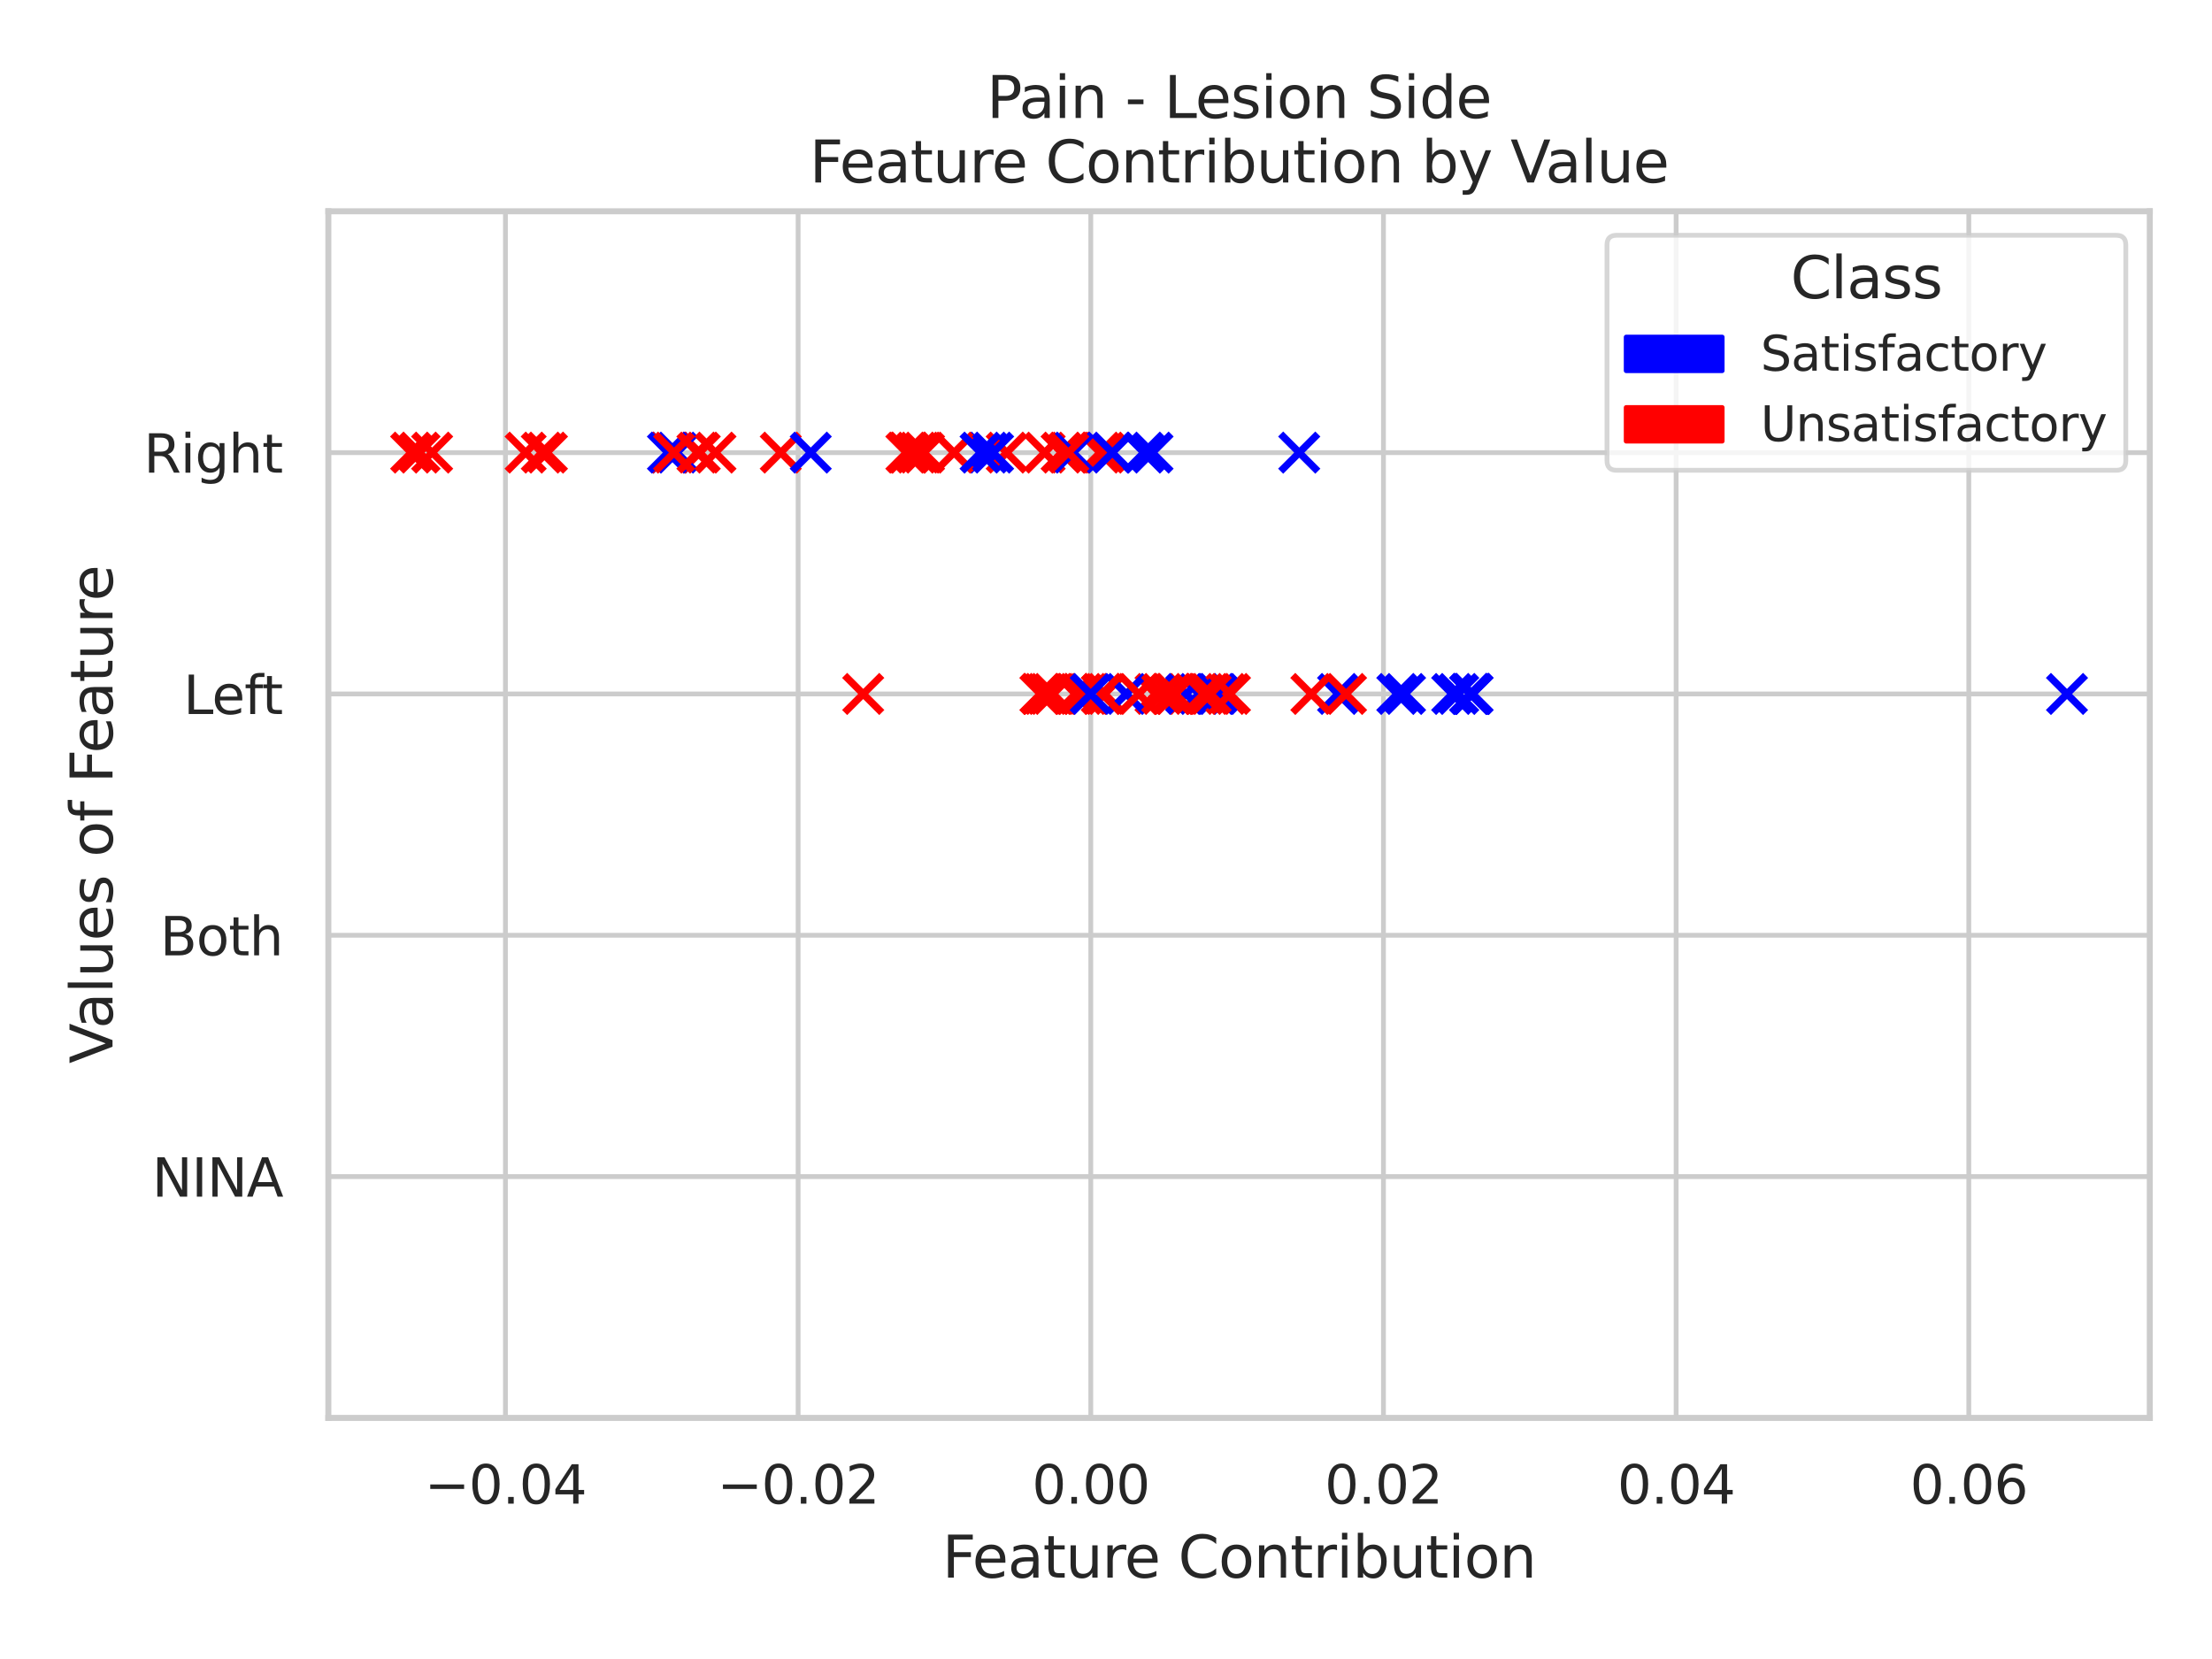 <?xml version="1.0" encoding="utf-8" standalone="no"?>
<!DOCTYPE svg PUBLIC "-//W3C//DTD SVG 1.1//EN"
  "http://www.w3.org/Graphics/SVG/1.1/DTD/svg11.dtd">
<svg xmlns:xlink="http://www.w3.org/1999/xlink" width="460.8pt" height="345.6pt" viewBox="0 0 460.8 345.6" xmlns="http://www.w3.org/2000/svg" version="1.1">
 <defs>
  <style type="text/css">*{stroke-linejoin: round; stroke-linecap: butt}</style>
 </defs>
 <g id="figure_1">
  <g id="patch_1">
   <path d="M 0 345.6 
L 460.8 345.6 
L 460.8 0 
L 0 0 
z
" style="fill: #ffffff"/>
  </g>
  <g id="axes_1">
   <g id="patch_2">
    <path d="M 68.4 295.38 
L 447.84 295.38 
L 447.84 44.016 
L 68.4 44.016 
z
" style="fill: #ffffff"/>
   </g>
   <g id="matplotlib.axis_1">
    <g id="xtick_1">
     <g id="line2d_1">
      <path d="M 105.293 295.38 
L 105.293 44.016 
" clip-path="url(#p137b5717c0)" style="fill: none; stroke: #cccccc; stroke-linecap: round"/>
     </g>
     <g id="text_1">
      <!-- −0.04 -->
      <g style="fill: #262626" transform="translate(88.439 313.238)scale(0.11 -0.11)">
       <defs>
        <path id="DejaVuSans-2212" d="M 678 2272 
L 4684 2272 
L 4684 1741 
L 678 1741 
L 678 2272 
z
" transform="scale(0.016)"/>
        <path id="DejaVuSans-30" d="M 2034 4250 
Q 1547 4250 1301 3770 
Q 1056 3291 1056 2328 
Q 1056 1369 1301 889 
Q 1547 409 2034 409 
Q 2525 409 2770 889 
Q 3016 1369 3016 2328 
Q 3016 3291 2770 3770 
Q 2525 4250 2034 4250 
z
M 2034 4750 
Q 2819 4750 3233 4129 
Q 3647 3509 3647 2328 
Q 3647 1150 3233 529 
Q 2819 -91 2034 -91 
Q 1250 -91 836 529 
Q 422 1150 422 2328 
Q 422 3509 836 4129 
Q 1250 4750 2034 4750 
z
" transform="scale(0.016)"/>
        <path id="DejaVuSans-2e" d="M 684 794 
L 1344 794 
L 1344 0 
L 684 0 
L 684 794 
z
" transform="scale(0.016)"/>
        <path id="DejaVuSans-34" d="M 2419 4116 
L 825 1625 
L 2419 1625 
L 2419 4116 
z
M 2253 4666 
L 3047 4666 
L 3047 1625 
L 3713 1625 
L 3713 1100 
L 3047 1100 
L 3047 0 
L 2419 0 
L 2419 1100 
L 313 1100 
L 313 1709 
L 2253 4666 
z
" transform="scale(0.016)"/>
       </defs>
       <use xlink:href="#DejaVuSans-2212"/>
       <use xlink:href="#DejaVuSans-30" x="83.789"/>
       <use xlink:href="#DejaVuSans-2e" x="147.412"/>
       <use xlink:href="#DejaVuSans-30" x="179.199"/>
       <use xlink:href="#DejaVuSans-34" x="242.822"/>
      </g>
     </g>
    </g>
    <g id="xtick_2">
     <g id="line2d_2">
      <path d="M 166.262 295.38 
L 166.262 44.016 
" clip-path="url(#p137b5717c0)" style="fill: none; stroke: #cccccc; stroke-linecap: round"/>
     </g>
     <g id="text_2">
      <!-- −0.02 -->
      <g style="fill: #262626" transform="translate(149.408 313.238)scale(0.11 -0.11)">
       <defs>
        <path id="DejaVuSans-32" d="M 1228 531 
L 3431 531 
L 3431 0 
L 469 0 
L 469 531 
Q 828 903 1448 1529 
Q 2069 2156 2228 2338 
Q 2531 2678 2651 2914 
Q 2772 3150 2772 3378 
Q 2772 3750 2511 3984 
Q 2250 4219 1831 4219 
Q 1534 4219 1204 4116 
Q 875 4013 500 3803 
L 500 4441 
Q 881 4594 1212 4672 
Q 1544 4750 1819 4750 
Q 2544 4750 2975 4387 
Q 3406 4025 3406 3419 
Q 3406 3131 3298 2873 
Q 3191 2616 2906 2266 
Q 2828 2175 2409 1742 
Q 1991 1309 1228 531 
z
" transform="scale(0.016)"/>
       </defs>
       <use xlink:href="#DejaVuSans-2212"/>
       <use xlink:href="#DejaVuSans-30" x="83.789"/>
       <use xlink:href="#DejaVuSans-2e" x="147.412"/>
       <use xlink:href="#DejaVuSans-30" x="179.199"/>
       <use xlink:href="#DejaVuSans-32" x="242.822"/>
      </g>
     </g>
    </g>
    <g id="xtick_3">
     <g id="line2d_3">
      <path d="M 227.231 295.38 
L 227.231 44.016 
" clip-path="url(#p137b5717c0)" style="fill: none; stroke: #cccccc; stroke-linecap: round"/>
     </g>
     <g id="text_3">
      <!-- 0.00 -->
      <g style="fill: #262626" transform="translate(214.985 313.238)scale(0.11 -0.11)">
       <use xlink:href="#DejaVuSans-30"/>
       <use xlink:href="#DejaVuSans-2e" x="63.623"/>
       <use xlink:href="#DejaVuSans-30" x="95.41"/>
       <use xlink:href="#DejaVuSans-30" x="159.033"/>
      </g>
     </g>
    </g>
    <g id="xtick_4">
     <g id="line2d_4">
      <path d="M 288.2 295.38 
L 288.2 44.016 
" clip-path="url(#p137b5717c0)" style="fill: none; stroke: #cccccc; stroke-linecap: round"/>
     </g>
     <g id="text_4">
      <!-- 0.02 -->
      <g style="fill: #262626" transform="translate(275.954 313.238)scale(0.11 -0.11)">
       <use xlink:href="#DejaVuSans-30"/>
       <use xlink:href="#DejaVuSans-2e" x="63.623"/>
       <use xlink:href="#DejaVuSans-30" x="95.41"/>
       <use xlink:href="#DejaVuSans-32" x="159.033"/>
      </g>
     </g>
    </g>
    <g id="xtick_5">
     <g id="line2d_5">
      <path d="M 349.169 295.38 
L 349.169 44.016 
" clip-path="url(#p137b5717c0)" style="fill: none; stroke: #cccccc; stroke-linecap: round"/>
     </g>
     <g id="text_5">
      <!-- 0.04 -->
      <g style="fill: #262626" transform="translate(336.923 313.238)scale(0.11 -0.11)">
       <use xlink:href="#DejaVuSans-30"/>
       <use xlink:href="#DejaVuSans-2e" x="63.623"/>
       <use xlink:href="#DejaVuSans-30" x="95.41"/>
       <use xlink:href="#DejaVuSans-34" x="159.033"/>
      </g>
     </g>
    </g>
    <g id="xtick_6">
     <g id="line2d_6">
      <path d="M 410.138 295.38 
L 410.138 44.016 
" clip-path="url(#p137b5717c0)" style="fill: none; stroke: #cccccc; stroke-linecap: round"/>
     </g>
     <g id="text_6">
      <!-- 0.06 -->
      <g style="fill: #262626" transform="translate(397.892 313.238)scale(0.11 -0.11)">
       <defs>
        <path id="DejaVuSans-36" d="M 2113 2584 
Q 1688 2584 1439 2293 
Q 1191 2003 1191 1497 
Q 1191 994 1439 701 
Q 1688 409 2113 409 
Q 2538 409 2786 701 
Q 3034 994 3034 1497 
Q 3034 2003 2786 2293 
Q 2538 2584 2113 2584 
z
M 3366 4563 
L 3366 3988 
Q 3128 4100 2886 4159 
Q 2644 4219 2406 4219 
Q 1781 4219 1451 3797 
Q 1122 3375 1075 2522 
Q 1259 2794 1537 2939 
Q 1816 3084 2150 3084 
Q 2853 3084 3261 2657 
Q 3669 2231 3669 1497 
Q 3669 778 3244 343 
Q 2819 -91 2113 -91 
Q 1303 -91 875 529 
Q 447 1150 447 2328 
Q 447 3434 972 4092 
Q 1497 4750 2381 4750 
Q 2619 4750 2861 4703 
Q 3103 4656 3366 4563 
z
" transform="scale(0.016)"/>
       </defs>
       <use xlink:href="#DejaVuSans-30"/>
       <use xlink:href="#DejaVuSans-2e" x="63.623"/>
       <use xlink:href="#DejaVuSans-30" x="95.41"/>
       <use xlink:href="#DejaVuSans-36" x="159.033"/>
      </g>
     </g>
    </g>
    <g id="text_7">
     <!-- Feature Contribution -->
     <g style="fill: #262626" transform="translate(196.292 328.644)scale(0.12 -0.12)">
      <defs>
       <path id="DejaVuSans-46" d="M 628 4666 
L 3309 4666 
L 3309 4134 
L 1259 4134 
L 1259 2759 
L 3109 2759 
L 3109 2228 
L 1259 2228 
L 1259 0 
L 628 0 
L 628 4666 
z
" transform="scale(0.016)"/>
       <path id="DejaVuSans-65" d="M 3597 1894 
L 3597 1613 
L 953 1613 
Q 991 1019 1311 708 
Q 1631 397 2203 397 
Q 2534 397 2845 478 
Q 3156 559 3463 722 
L 3463 178 
Q 3153 47 2828 -22 
Q 2503 -91 2169 -91 
Q 1331 -91 842 396 
Q 353 884 353 1716 
Q 353 2575 817 3079 
Q 1281 3584 2069 3584 
Q 2775 3584 3186 3129 
Q 3597 2675 3597 1894 
z
M 3022 2063 
Q 3016 2534 2758 2815 
Q 2500 3097 2075 3097 
Q 1594 3097 1305 2825 
Q 1016 2553 972 2059 
L 3022 2063 
z
" transform="scale(0.016)"/>
       <path id="DejaVuSans-61" d="M 2194 1759 
Q 1497 1759 1228 1600 
Q 959 1441 959 1056 
Q 959 750 1161 570 
Q 1363 391 1709 391 
Q 2188 391 2477 730 
Q 2766 1069 2766 1631 
L 2766 1759 
L 2194 1759 
z
M 3341 1997 
L 3341 0 
L 2766 0 
L 2766 531 
Q 2569 213 2275 61 
Q 1981 -91 1556 -91 
Q 1019 -91 701 211 
Q 384 513 384 1019 
Q 384 1609 779 1909 
Q 1175 2209 1959 2209 
L 2766 2209 
L 2766 2266 
Q 2766 2663 2505 2880 
Q 2244 3097 1772 3097 
Q 1472 3097 1187 3025 
Q 903 2953 641 2809 
L 641 3341 
Q 956 3463 1253 3523 
Q 1550 3584 1831 3584 
Q 2591 3584 2966 3190 
Q 3341 2797 3341 1997 
z
" transform="scale(0.016)"/>
       <path id="DejaVuSans-74" d="M 1172 4494 
L 1172 3500 
L 2356 3500 
L 2356 3053 
L 1172 3053 
L 1172 1153 
Q 1172 725 1289 603 
Q 1406 481 1766 481 
L 2356 481 
L 2356 0 
L 1766 0 
Q 1100 0 847 248 
Q 594 497 594 1153 
L 594 3053 
L 172 3053 
L 172 3500 
L 594 3500 
L 594 4494 
L 1172 4494 
z
" transform="scale(0.016)"/>
       <path id="DejaVuSans-75" d="M 544 1381 
L 544 3500 
L 1119 3500 
L 1119 1403 
Q 1119 906 1312 657 
Q 1506 409 1894 409 
Q 2359 409 2629 706 
Q 2900 1003 2900 1516 
L 2900 3500 
L 3475 3500 
L 3475 0 
L 2900 0 
L 2900 538 
Q 2691 219 2414 64 
Q 2138 -91 1772 -91 
Q 1169 -91 856 284 
Q 544 659 544 1381 
z
M 1991 3584 
L 1991 3584 
z
" transform="scale(0.016)"/>
       <path id="DejaVuSans-72" d="M 2631 2963 
Q 2534 3019 2420 3045 
Q 2306 3072 2169 3072 
Q 1681 3072 1420 2755 
Q 1159 2438 1159 1844 
L 1159 0 
L 581 0 
L 581 3500 
L 1159 3500 
L 1159 2956 
Q 1341 3275 1631 3429 
Q 1922 3584 2338 3584 
Q 2397 3584 2469 3576 
Q 2541 3569 2628 3553 
L 2631 2963 
z
" transform="scale(0.016)"/>
       <path id="DejaVuSans-20" transform="scale(0.016)"/>
       <path id="DejaVuSans-43" d="M 4122 4306 
L 4122 3641 
Q 3803 3938 3442 4084 
Q 3081 4231 2675 4231 
Q 1875 4231 1450 3742 
Q 1025 3253 1025 2328 
Q 1025 1406 1450 917 
Q 1875 428 2675 428 
Q 3081 428 3442 575 
Q 3803 722 4122 1019 
L 4122 359 
Q 3791 134 3420 21 
Q 3050 -91 2638 -91 
Q 1578 -91 968 557 
Q 359 1206 359 2328 
Q 359 3453 968 4101 
Q 1578 4750 2638 4750 
Q 3056 4750 3426 4639 
Q 3797 4528 4122 4306 
z
" transform="scale(0.016)"/>
       <path id="DejaVuSans-6f" d="M 1959 3097 
Q 1497 3097 1228 2736 
Q 959 2375 959 1747 
Q 959 1119 1226 758 
Q 1494 397 1959 397 
Q 2419 397 2687 759 
Q 2956 1122 2956 1747 
Q 2956 2369 2687 2733 
Q 2419 3097 1959 3097 
z
M 1959 3584 
Q 2709 3584 3137 3096 
Q 3566 2609 3566 1747 
Q 3566 888 3137 398 
Q 2709 -91 1959 -91 
Q 1206 -91 779 398 
Q 353 888 353 1747 
Q 353 2609 779 3096 
Q 1206 3584 1959 3584 
z
" transform="scale(0.016)"/>
       <path id="DejaVuSans-6e" d="M 3513 2113 
L 3513 0 
L 2938 0 
L 2938 2094 
Q 2938 2591 2744 2837 
Q 2550 3084 2163 3084 
Q 1697 3084 1428 2787 
Q 1159 2491 1159 1978 
L 1159 0 
L 581 0 
L 581 3500 
L 1159 3500 
L 1159 2956 
Q 1366 3272 1645 3428 
Q 1925 3584 2291 3584 
Q 2894 3584 3203 3211 
Q 3513 2838 3513 2113 
z
" transform="scale(0.016)"/>
       <path id="DejaVuSans-69" d="M 603 3500 
L 1178 3500 
L 1178 0 
L 603 0 
L 603 3500 
z
M 603 4863 
L 1178 4863 
L 1178 4134 
L 603 4134 
L 603 4863 
z
" transform="scale(0.016)"/>
       <path id="DejaVuSans-62" d="M 3116 1747 
Q 3116 2381 2855 2742 
Q 2594 3103 2138 3103 
Q 1681 3103 1420 2742 
Q 1159 2381 1159 1747 
Q 1159 1113 1420 752 
Q 1681 391 2138 391 
Q 2594 391 2855 752 
Q 3116 1113 3116 1747 
z
M 1159 2969 
Q 1341 3281 1617 3432 
Q 1894 3584 2278 3584 
Q 2916 3584 3314 3078 
Q 3713 2572 3713 1747 
Q 3713 922 3314 415 
Q 2916 -91 2278 -91 
Q 1894 -91 1617 61 
Q 1341 213 1159 525 
L 1159 0 
L 581 0 
L 581 4863 
L 1159 4863 
L 1159 2969 
z
" transform="scale(0.016)"/>
      </defs>
      <use xlink:href="#DejaVuSans-46"/>
      <use xlink:href="#DejaVuSans-65" x="52.02"/>
      <use xlink:href="#DejaVuSans-61" x="113.543"/>
      <use xlink:href="#DejaVuSans-74" x="174.822"/>
      <use xlink:href="#DejaVuSans-75" x="214.031"/>
      <use xlink:href="#DejaVuSans-72" x="277.41"/>
      <use xlink:href="#DejaVuSans-65" x="316.273"/>
      <use xlink:href="#DejaVuSans-20" x="377.797"/>
      <use xlink:href="#DejaVuSans-43" x="409.584"/>
      <use xlink:href="#DejaVuSans-6f" x="479.408"/>
      <use xlink:href="#DejaVuSans-6e" x="540.59"/>
      <use xlink:href="#DejaVuSans-74" x="603.969"/>
      <use xlink:href="#DejaVuSans-72" x="643.178"/>
      <use xlink:href="#DejaVuSans-69" x="684.291"/>
      <use xlink:href="#DejaVuSans-62" x="712.074"/>
      <use xlink:href="#DejaVuSans-75" x="775.551"/>
      <use xlink:href="#DejaVuSans-74" x="838.93"/>
      <use xlink:href="#DejaVuSans-69" x="878.139"/>
      <use xlink:href="#DejaVuSans-6f" x="905.922"/>
      <use xlink:href="#DejaVuSans-6e" x="967.104"/>
     </g>
    </g>
   </g>
   <g id="matplotlib.axis_2">
    <g id="ytick_1">
     <g id="line2d_7">
      <path d="M 68.4 295.38 
L 447.84 295.38 
" clip-path="url(#p137b5717c0)" style="fill: none; stroke: #cccccc; stroke-linecap: round"/>
     </g>
    </g>
    <g id="ytick_2">
     <g id="line2d_8">
      <path d="M 68.4 245.107 
L 447.84 245.107 
" clip-path="url(#p137b5717c0)" style="fill: none; stroke: #cccccc; stroke-linecap: round"/>
     </g>
     <g id="text_8">
      <!-- NINA -->
      <g style="fill: #262626" transform="translate(31.672 249.286)scale(0.11 -0.11)">
       <defs>
        <path id="DejaVuSans-4e" d="M 628 4666 
L 1478 4666 
L 3547 763 
L 3547 4666 
L 4159 4666 
L 4159 0 
L 3309 0 
L 1241 3903 
L 1241 0 
L 628 0 
L 628 4666 
z
" transform="scale(0.016)"/>
        <path id="DejaVuSans-49" d="M 628 4666 
L 1259 4666 
L 1259 0 
L 628 0 
L 628 4666 
z
" transform="scale(0.016)"/>
        <path id="DejaVuSans-41" d="M 2188 4044 
L 1331 1722 
L 3047 1722 
L 2188 4044 
z
M 1831 4666 
L 2547 4666 
L 4325 0 
L 3669 0 
L 3244 1197 
L 1141 1197 
L 716 0 
L 50 0 
L 1831 4666 
z
" transform="scale(0.016)"/>
       </defs>
       <use xlink:href="#DejaVuSans-4e"/>
       <use xlink:href="#DejaVuSans-49" x="74.805"/>
       <use xlink:href="#DejaVuSans-4e" x="104.297"/>
       <use xlink:href="#DejaVuSans-41" x="179.102"/>
      </g>
     </g>
    </g>
    <g id="ytick_3">
     <g id="line2d_9">
      <path d="M 68.4 194.834 
L 447.84 194.834 
" clip-path="url(#p137b5717c0)" style="fill: none; stroke: #cccccc; stroke-linecap: round"/>
     </g>
     <g id="text_9">
      <!-- Both -->
      <g style="fill: #262626" transform="translate(33.339 199.014)scale(0.11 -0.11)">
       <defs>
        <path id="DejaVuSans-42" d="M 1259 2228 
L 1259 519 
L 2272 519 
Q 2781 519 3026 730 
Q 3272 941 3272 1375 
Q 3272 1813 3026 2020 
Q 2781 2228 2272 2228 
L 1259 2228 
z
M 1259 4147 
L 1259 2741 
L 2194 2741 
Q 2656 2741 2882 2914 
Q 3109 3088 3109 3444 
Q 3109 3797 2882 3972 
Q 2656 4147 2194 4147 
L 1259 4147 
z
M 628 4666 
L 2241 4666 
Q 2963 4666 3353 4366 
Q 3744 4066 3744 3513 
Q 3744 3084 3544 2831 
Q 3344 2578 2956 2516 
Q 3422 2416 3680 2098 
Q 3938 1781 3938 1306 
Q 3938 681 3513 340 
Q 3088 0 2303 0 
L 628 0 
L 628 4666 
z
" transform="scale(0.016)"/>
        <path id="DejaVuSans-68" d="M 3513 2113 
L 3513 0 
L 2938 0 
L 2938 2094 
Q 2938 2591 2744 2837 
Q 2550 3084 2163 3084 
Q 1697 3084 1428 2787 
Q 1159 2491 1159 1978 
L 1159 0 
L 581 0 
L 581 4863 
L 1159 4863 
L 1159 2956 
Q 1366 3272 1645 3428 
Q 1925 3584 2291 3584 
Q 2894 3584 3203 3211 
Q 3513 2838 3513 2113 
z
" transform="scale(0.016)"/>
       </defs>
       <use xlink:href="#DejaVuSans-42"/>
       <use xlink:href="#DejaVuSans-6f" x="68.604"/>
       <use xlink:href="#DejaVuSans-74" x="129.785"/>
       <use xlink:href="#DejaVuSans-68" x="168.994"/>
      </g>
     </g>
    </g>
    <g id="ytick_4">
     <g id="line2d_10">
      <path d="M 68.4 144.562 
L 447.84 144.562 
" clip-path="url(#p137b5717c0)" style="fill: none; stroke: #cccccc; stroke-linecap: round"/>
     </g>
     <g id="text_10">
      <!-- Left -->
      <g style="fill: #262626" transform="translate(38.203 148.741)scale(0.11 -0.11)">
       <defs>
        <path id="DejaVuSans-4c" d="M 628 4666 
L 1259 4666 
L 1259 531 
L 3531 531 
L 3531 0 
L 628 0 
L 628 4666 
z
" transform="scale(0.016)"/>
        <path id="DejaVuSans-66" d="M 2375 4863 
L 2375 4384 
L 1825 4384 
Q 1516 4384 1395 4259 
Q 1275 4134 1275 3809 
L 1275 3500 
L 2222 3500 
L 2222 3053 
L 1275 3053 
L 1275 0 
L 697 0 
L 697 3053 
L 147 3053 
L 147 3500 
L 697 3500 
L 697 3744 
Q 697 4328 969 4595 
Q 1241 4863 1831 4863 
L 2375 4863 
z
" transform="scale(0.016)"/>
       </defs>
       <use xlink:href="#DejaVuSans-4c"/>
       <use xlink:href="#DejaVuSans-65" x="53.963"/>
       <use xlink:href="#DejaVuSans-66" x="115.486"/>
       <use xlink:href="#DejaVuSans-74" x="148.941"/>
      </g>
     </g>
    </g>
    <g id="ytick_5">
     <g id="line2d_11">
      <path d="M 68.4 94.289 
L 447.84 94.289 
" clip-path="url(#p137b5717c0)" style="fill: none; stroke: #cccccc; stroke-linecap: round"/>
     </g>
     <g id="text_11">
      <!-- Right -->
      <g style="fill: #262626" transform="translate(29.934 98.468)scale(0.11 -0.11)">
       <defs>
        <path id="DejaVuSans-52" d="M 2841 2188 
Q 3044 2119 3236 1894 
Q 3428 1669 3622 1275 
L 4263 0 
L 3584 0 
L 2988 1197 
Q 2756 1666 2539 1819 
Q 2322 1972 1947 1972 
L 1259 1972 
L 1259 0 
L 628 0 
L 628 4666 
L 2053 4666 
Q 2853 4666 3247 4331 
Q 3641 3997 3641 3322 
Q 3641 2881 3436 2590 
Q 3231 2300 2841 2188 
z
M 1259 4147 
L 1259 2491 
L 2053 2491 
Q 2509 2491 2742 2702 
Q 2975 2913 2975 3322 
Q 2975 3731 2742 3939 
Q 2509 4147 2053 4147 
L 1259 4147 
z
" transform="scale(0.016)"/>
        <path id="DejaVuSans-67" d="M 2906 1791 
Q 2906 2416 2648 2759 
Q 2391 3103 1925 3103 
Q 1463 3103 1205 2759 
Q 947 2416 947 1791 
Q 947 1169 1205 825 
Q 1463 481 1925 481 
Q 2391 481 2648 825 
Q 2906 1169 2906 1791 
z
M 3481 434 
Q 3481 -459 3084 -895 
Q 2688 -1331 1869 -1331 
Q 1566 -1331 1297 -1286 
Q 1028 -1241 775 -1147 
L 775 -588 
Q 1028 -725 1275 -790 
Q 1522 -856 1778 -856 
Q 2344 -856 2625 -561 
Q 2906 -266 2906 331 
L 2906 616 
Q 2728 306 2450 153 
Q 2172 0 1784 0 
Q 1141 0 747 490 
Q 353 981 353 1791 
Q 353 2603 747 3093 
Q 1141 3584 1784 3584 
Q 2172 3584 2450 3431 
Q 2728 3278 2906 2969 
L 2906 3500 
L 3481 3500 
L 3481 434 
z
" transform="scale(0.016)"/>
       </defs>
       <use xlink:href="#DejaVuSans-52"/>
       <use xlink:href="#DejaVuSans-69" x="69.482"/>
       <use xlink:href="#DejaVuSans-67" x="97.266"/>
       <use xlink:href="#DejaVuSans-68" x="160.742"/>
       <use xlink:href="#DejaVuSans-74" x="224.121"/>
      </g>
     </g>
    </g>
    <g id="ytick_6">
     <g id="line2d_12">
      <path d="M 68.4 44.016 
L 447.84 44.016 
" clip-path="url(#p137b5717c0)" style="fill: none; stroke: #cccccc; stroke-linecap: round"/>
     </g>
    </g>
    <g id="text_12">
     <!-- Values of Feature -->
     <g style="fill: #262626" transform="translate(23.438 221.566)rotate(-90)scale(0.12 -0.12)">
      <defs>
       <path id="DejaVuSans-56" d="M 1831 0 
L 50 4666 
L 709 4666 
L 2188 738 
L 3669 4666 
L 4325 4666 
L 2547 0 
L 1831 0 
z
" transform="scale(0.016)"/>
       <path id="DejaVuSans-6c" d="M 603 4863 
L 1178 4863 
L 1178 0 
L 603 0 
L 603 4863 
z
" transform="scale(0.016)"/>
       <path id="DejaVuSans-73" d="M 2834 3397 
L 2834 2853 
Q 2591 2978 2328 3040 
Q 2066 3103 1784 3103 
Q 1356 3103 1142 2972 
Q 928 2841 928 2578 
Q 928 2378 1081 2264 
Q 1234 2150 1697 2047 
L 1894 2003 
Q 2506 1872 2764 1633 
Q 3022 1394 3022 966 
Q 3022 478 2636 193 
Q 2250 -91 1575 -91 
Q 1294 -91 989 -36 
Q 684 19 347 128 
L 347 722 
Q 666 556 975 473 
Q 1284 391 1588 391 
Q 1994 391 2212 530 
Q 2431 669 2431 922 
Q 2431 1156 2273 1281 
Q 2116 1406 1581 1522 
L 1381 1569 
Q 847 1681 609 1914 
Q 372 2147 372 2553 
Q 372 3047 722 3315 
Q 1072 3584 1716 3584 
Q 2034 3584 2315 3537 
Q 2597 3491 2834 3397 
z
" transform="scale(0.016)"/>
      </defs>
      <use xlink:href="#DejaVuSans-56"/>
      <use xlink:href="#DejaVuSans-61" x="60.658"/>
      <use xlink:href="#DejaVuSans-6c" x="121.938"/>
      <use xlink:href="#DejaVuSans-75" x="149.721"/>
      <use xlink:href="#DejaVuSans-65" x="213.1"/>
      <use xlink:href="#DejaVuSans-73" x="274.623"/>
      <use xlink:href="#DejaVuSans-20" x="326.723"/>
      <use xlink:href="#DejaVuSans-6f" x="358.51"/>
      <use xlink:href="#DejaVuSans-66" x="419.691"/>
      <use xlink:href="#DejaVuSans-20" x="454.896"/>
      <use xlink:href="#DejaVuSans-46" x="486.684"/>
      <use xlink:href="#DejaVuSans-65" x="538.703"/>
      <use xlink:href="#DejaVuSans-61" x="600.227"/>
      <use xlink:href="#DejaVuSans-74" x="661.506"/>
      <use xlink:href="#DejaVuSans-75" x="700.715"/>
      <use xlink:href="#DejaVuSans-72" x="764.094"/>
      <use xlink:href="#DejaVuSans-65" x="802.957"/>
     </g>
    </g>
   </g>
   <g id="PathCollection_1">
    <path d="M 236.835 148.435 
L 244.581 140.689 
M 236.835 140.689 
L 244.581 148.435 
" clip-path="url(#p137b5717c0)" style="fill: #ff0000; stroke: #ff0000; stroke-width: 1.5"/>
    <path d="M 240.307 148.435 
L 248.053 140.689 
M 240.307 140.689 
L 248.053 148.435 
" clip-path="url(#p137b5717c0)" style="fill: #ff0000; stroke: #ff0000; stroke-width: 1.5"/>
    <path d="M 226.18 98.162 
L 233.926 90.416 
M 226.18 90.416 
L 233.926 98.162 
" clip-path="url(#p137b5717c0)" style="fill: #ff0000; stroke: #ff0000; stroke-width: 1.5"/>
    <path d="M 243.217 148.435 
L 250.963 140.689 
M 243.217 140.689 
L 250.963 148.435 
" clip-path="url(#p137b5717c0)" style="fill: #0000ff; stroke: #0000ff; stroke-width: 1.5"/>
    <path d="M 223.069 148.435 
L 230.815 140.689 
M 223.069 140.689 
L 230.815 148.435 
" clip-path="url(#p137b5717c0)" style="fill: #ff0000; stroke: #ff0000; stroke-width: 1.5"/>
    <path d="M 302.365 148.435 
L 310.111 140.689 
M 302.365 140.689 
L 310.111 148.435 
" clip-path="url(#p137b5717c0)" style="fill: #0000ff; stroke: #0000ff; stroke-width: 1.5"/>
    <path d="M 213.749 98.162 
L 221.495 90.416 
M 213.749 90.416 
L 221.495 98.162 
" clip-path="url(#p137b5717c0)" style="fill: #ff0000; stroke: #ff0000; stroke-width: 1.5"/>
    <path d="M 188.626 98.162 
L 196.372 90.416 
M 188.626 90.416 
L 196.372 98.162 
" clip-path="url(#p137b5717c0)" style="fill: #ff0000; stroke: #ff0000; stroke-width: 1.5"/>
    <path d="M 108.99 98.162 
L 116.736 90.416 
M 108.99 90.416 
L 116.736 98.162 
" clip-path="url(#p137b5717c0)" style="fill: #ff0000; stroke: #ff0000; stroke-width: 1.5"/>
    <path d="M 158.775 98.162 
L 166.521 90.416 
M 158.775 90.416 
L 166.521 98.162 
" clip-path="url(#p137b5717c0)" style="fill: #ff0000; stroke: #ff0000; stroke-width: 1.5"/>
    <path d="M 251.509 148.435 
L 259.255 140.689 
M 251.509 140.689 
L 259.255 148.435 
" clip-path="url(#p137b5717c0)" style="fill: #ff0000; stroke: #ff0000; stroke-width: 1.5"/>
    <path d="M 236.223 98.162 
L 243.969 90.416 
M 236.223 90.416 
L 243.969 98.162 
" clip-path="url(#p137b5717c0)" style="fill: #0000ff; stroke: #0000ff; stroke-width: 1.5"/>
    <path d="M 249.252 148.435 
L 256.998 140.689 
M 249.252 140.689 
L 256.998 148.435 
" clip-path="url(#p137b5717c0)" style="fill: #0000ff; stroke: #0000ff; stroke-width: 1.5"/>
    <path d="M 141.898 98.162 
L 149.644 90.416 
M 141.898 90.416 
L 149.644 98.162 
" clip-path="url(#p137b5717c0)" style="fill: #ff0000; stroke: #ff0000; stroke-width: 1.5"/>
    <path d="M 219.073 98.162 
L 226.819 90.416 
M 219.073 90.416 
L 226.819 98.162 
" clip-path="url(#p137b5717c0)" style="fill: #ff0000; stroke: #ff0000; stroke-width: 1.5"/>
    <path d="M 302.661 148.435 
L 310.407 140.689 
M 302.661 140.689 
L 310.407 148.435 
" clip-path="url(#p137b5717c0)" style="fill: #0000ff; stroke: #0000ff; stroke-width: 1.5"/>
    <path d="M 249.546 148.435 
L 257.292 140.689 
M 249.546 140.689 
L 257.292 148.435 
" clip-path="url(#p137b5717c0)" style="fill: #0000ff; stroke: #0000ff; stroke-width: 1.5"/>
    <path d="M 187.014 98.162 
L 194.76 90.416 
M 187.014 90.416 
L 194.76 98.162 
" clip-path="url(#p137b5717c0)" style="fill: #ff0000; stroke: #ff0000; stroke-width: 1.5"/>
    <path d="M 245.876 148.435 
L 253.622 140.689 
M 245.876 140.689 
L 253.622 148.435 
" clip-path="url(#p137b5717c0)" style="fill: #0000ff; stroke: #0000ff; stroke-width: 1.5"/>
    <path d="M 135.625 98.162 
L 143.371 90.416 
M 135.625 90.416 
L 143.371 98.162 
" clip-path="url(#p137b5717c0)" style="fill: #0000ff; stroke: #0000ff; stroke-width: 1.5"/>
    <path d="M 226.269 148.435 
L 234.015 140.689 
M 226.269 140.689 
L 234.015 148.435 
" clip-path="url(#p137b5717c0)" style="fill: #ff0000; stroke: #ff0000; stroke-width: 1.5"/>
    <path d="M 274.865 148.435 
L 282.611 140.689 
M 274.865 140.689 
L 282.611 148.435 
" clip-path="url(#p137b5717c0)" style="fill: #0000ff; stroke: #0000ff; stroke-width: 1.5"/>
    <path d="M 165.02 98.162 
L 172.766 90.416 
M 165.02 90.416 
L 172.766 98.162 
" clip-path="url(#p137b5717c0)" style="fill: #0000ff; stroke: #0000ff; stroke-width: 1.5"/>
    <path d="M 248.352 148.435 
L 256.098 140.689 
M 248.352 140.689 
L 256.098 148.435 
" clip-path="url(#p137b5717c0)" style="fill: #ff0000; stroke: #ff0000; stroke-width: 1.5"/>
    <path d="M 240.149 148.435 
L 247.894 140.689 
M 240.149 140.689 
L 247.894 148.435 
" clip-path="url(#p137b5717c0)" style="fill: #ff0000; stroke: #ff0000; stroke-width: 1.5"/>
    <path d="M 240.998 148.435 
L 248.744 140.689 
M 240.998 140.689 
L 248.744 148.435 
" clip-path="url(#p137b5717c0)" style="fill: #ff0000; stroke: #ff0000; stroke-width: 1.5"/>
    <path d="M 266.783 98.162 
L 274.529 90.416 
M 266.783 90.416 
L 274.529 98.162 
" clip-path="url(#p137b5717c0)" style="fill: #0000ff; stroke: #0000ff; stroke-width: 1.5"/>
    <path d="M 302.888 148.435 
L 310.634 140.689 
M 302.888 140.689 
L 310.634 148.435 
" clip-path="url(#p137b5717c0)" style="fill: #0000ff; stroke: #0000ff; stroke-width: 1.5"/>
    <path d="M 240.857 148.435 
L 248.603 140.689 
M 240.857 140.689 
L 248.603 148.435 
" clip-path="url(#p137b5717c0)" style="fill: #ff0000; stroke: #ff0000; stroke-width: 1.5"/>
    <path d="M 288.829 148.435 
L 296.575 140.689 
M 288.829 140.689 
L 296.575 148.435 
" clip-path="url(#p137b5717c0)" style="fill: #0000ff; stroke: #0000ff; stroke-width: 1.5"/>
    <path d="M 298.636 148.435 
L 306.382 140.689 
M 298.636 140.689 
L 306.382 148.435 
" clip-path="url(#p137b5717c0)" style="fill: #0000ff; stroke: #0000ff; stroke-width: 1.5"/>
    <path d="M 225.277 98.162 
L 233.023 90.416 
M 225.277 90.416 
L 233.023 98.162 
" clip-path="url(#p137b5717c0)" style="fill: #ff0000; stroke: #ff0000; stroke-width: 1.5"/>
    <path d="M 185.309 98.162 
L 193.055 90.416 
M 185.309 90.416 
L 193.055 98.162 
" clip-path="url(#p137b5717c0)" style="fill: #ff0000; stroke: #ff0000; stroke-width: 1.5"/>
    <path d="M 214.288 148.435 
L 222.034 140.689 
M 214.288 140.689 
L 222.034 148.435 
" clip-path="url(#p137b5717c0)" style="fill: #ff0000; stroke: #ff0000; stroke-width: 1.5"/>
    <path d="M 213.589 148.435 
L 221.335 140.689 
M 213.589 140.689 
L 221.335 148.435 
" clip-path="url(#p137b5717c0)" style="fill: #ff0000; stroke: #ff0000; stroke-width: 1.5"/>
    <path d="M 187.699 98.162 
L 195.445 90.416 
M 187.699 90.416 
L 195.445 98.162 
" clip-path="url(#p137b5717c0)" style="fill: #ff0000; stroke: #ff0000; stroke-width: 1.5"/>
    <path d="M 217.273 98.162 
L 225.019 90.416 
M 217.273 90.416 
L 225.019 98.162 
" clip-path="url(#p137b5717c0)" style="fill: #ff0000; stroke: #ff0000; stroke-width: 1.5"/>
    <path d="M 246.851 148.435 
L 254.597 140.689 
M 246.851 140.689 
L 254.597 148.435 
" clip-path="url(#p137b5717c0)" style="fill: #ff0000; stroke: #ff0000; stroke-width: 1.5"/>
    <path d="M 227.848 98.162 
L 235.594 90.416 
M 227.848 90.416 
L 235.594 98.162 
" clip-path="url(#p137b5717c0)" style="fill: #0000ff; stroke: #0000ff; stroke-width: 1.5"/>
    <path d="M 230.744 148.435 
L 238.49 140.689 
M 230.744 140.689 
L 238.49 148.435 
" clip-path="url(#p137b5717c0)" style="fill: #0000ff; stroke: #0000ff; stroke-width: 1.5"/>
    <path d="M 302.438 148.435 
L 310.184 140.689 
M 302.438 140.689 
L 310.184 148.435 
" clip-path="url(#p137b5717c0)" style="fill: #0000ff; stroke: #0000ff; stroke-width: 1.5"/>
    <path d="M 105.631 98.162 
L 113.377 90.416 
M 105.631 90.416 
L 113.377 98.162 
" clip-path="url(#p137b5717c0)" style="fill: #ff0000; stroke: #ff0000; stroke-width: 1.5"/>
    <path d="M 137.149 98.162 
L 144.895 90.416 
M 137.149 90.416 
L 144.895 98.162 
" clip-path="url(#p137b5717c0)" style="fill: #0000ff; stroke: #0000ff; stroke-width: 1.5"/>
    <path d="M 86.15 98.162 
L 93.896 90.416 
M 86.15 90.416 
L 93.896 98.162 
" clip-path="url(#p137b5717c0)" style="fill: #ff0000; stroke: #ff0000; stroke-width: 1.5"/>
    <path d="M 221.556 148.435 
L 229.302 140.689 
M 221.556 140.689 
L 229.302 148.435 
" clip-path="url(#p137b5717c0)" style="fill: #ff0000; stroke: #ff0000; stroke-width: 1.5"/>
    <path d="M 222.553 148.435 
L 230.299 140.689 
M 222.553 140.689 
L 230.299 148.435 
" clip-path="url(#p137b5717c0)" style="fill: #ff0000; stroke: #ff0000; stroke-width: 1.5"/>
    <path d="M 302.875 148.435 
L 310.621 140.689 
M 302.875 140.689 
L 310.621 148.435 
" clip-path="url(#p137b5717c0)" style="fill: #0000ff; stroke: #0000ff; stroke-width: 1.5"/>
    <path d="M 212.998 148.435 
L 220.744 140.689 
M 212.998 140.689 
L 220.744 148.435 
" clip-path="url(#p137b5717c0)" style="fill: #ff0000; stroke: #ff0000; stroke-width: 1.5"/>
    <path d="M 201.885 98.162 
L 209.631 90.416 
M 201.885 90.416 
L 209.631 98.162 
" clip-path="url(#p137b5717c0)" style="fill: #0000ff; stroke: #0000ff; stroke-width: 1.5"/>
    <path d="M 238.212 148.435 
L 245.958 140.689 
M 238.212 140.689 
L 245.958 148.435 
" clip-path="url(#p137b5717c0)" style="fill: #ff0000; stroke: #ff0000; stroke-width: 1.5"/>
    <path d="M 299.906 148.435 
L 307.652 140.689 
M 299.906 140.689 
L 307.652 148.435 
" clip-path="url(#p137b5717c0)" style="fill: #0000ff; stroke: #0000ff; stroke-width: 1.5"/>
    <path d="M 252.359 148.435 
L 260.105 140.689 
M 252.359 140.689 
L 260.105 148.435 
" clip-path="url(#p137b5717c0)" style="fill: #ff0000; stroke: #ff0000; stroke-width: 1.5"/>
    <path d="M 205.845 98.162 
L 213.591 90.416 
M 205.845 90.416 
L 213.591 98.162 
" clip-path="url(#p137b5717c0)" style="fill: #ff0000; stroke: #ff0000; stroke-width: 1.5"/>
    <path d="M 185.431 98.162 
L 193.177 90.416 
M 185.431 90.416 
L 193.177 98.162 
" clip-path="url(#p137b5717c0)" style="fill: #ff0000; stroke: #ff0000; stroke-width: 1.5"/>
    <path d="M 194.873 98.162 
L 202.619 90.416 
M 194.873 90.416 
L 202.619 98.162 
" clip-path="url(#p137b5717c0)" style="fill: #ff0000; stroke: #ff0000; stroke-width: 1.5"/>
    <path d="M 219.706 98.162 
L 227.452 90.416 
M 219.706 90.416 
L 227.452 98.162 
" clip-path="url(#p137b5717c0)" style="fill: #0000ff; stroke: #0000ff; stroke-width: 1.5"/>
    <path d="M 81.774 98.162 
L 89.52 90.416 
M 81.774 90.416 
L 89.52 98.162 
" clip-path="url(#p137b5717c0)" style="fill: #ff0000; stroke: #ff0000; stroke-width: 1.5"/>
    <path d="M 233.345 148.435 
L 241.091 140.689 
M 233.345 140.689 
L 241.091 148.435 
" clip-path="url(#p137b5717c0)" style="fill: #ff0000; stroke: #ff0000; stroke-width: 1.5"/>
    <path d="M 203.009 98.162 
L 210.755 90.416 
M 203.009 90.416 
L 210.755 98.162 
" clip-path="url(#p137b5717c0)" style="fill: #0000ff; stroke: #0000ff; stroke-width: 1.5"/>
    <path d="M 145.176 98.162 
L 152.922 90.416 
M 145.176 90.416 
L 152.922 98.162 
" clip-path="url(#p137b5717c0)" style="fill: #ff0000; stroke: #ff0000; stroke-width: 1.5"/>
    <path d="M 135.563 98.162 
L 143.309 90.416 
M 135.563 90.416 
L 143.309 98.162 
" clip-path="url(#p137b5717c0)" style="fill: #ff0000; stroke: #ff0000; stroke-width: 1.5"/>
    <path d="M 225.682 148.435 
L 233.428 140.689 
M 225.682 140.689 
L 233.428 148.435 
" clip-path="url(#p137b5717c0)" style="fill: #ff0000; stroke: #ff0000; stroke-width: 1.5"/>
    <path d="M 426.72 148.435 
L 434.466 140.689 
M 426.72 140.689 
L 434.466 148.435 
" clip-path="url(#p137b5717c0)" style="fill: #0000ff; stroke: #0000ff; stroke-width: 1.5"/>
    <path d="M 287.203 148.435 
L 294.949 140.689 
M 287.203 140.689 
L 294.949 148.435 
" clip-path="url(#p137b5717c0)" style="fill: #0000ff; stroke: #0000ff; stroke-width: 1.5"/>
    <path d="M 247.92 148.435 
L 255.666 140.689 
M 247.92 140.689 
L 255.666 148.435 
" clip-path="url(#p137b5717c0)" style="fill: #ff0000; stroke: #ff0000; stroke-width: 1.5"/>
    <path d="M 83.531 98.162 
L 91.277 90.416 
M 83.531 90.416 
L 91.277 98.162 
" clip-path="url(#p137b5717c0)" style="fill: #ff0000; stroke: #ff0000; stroke-width: 1.5"/>
    <path d="M 215.553 148.435 
L 223.299 140.689 
M 215.553 140.689 
L 223.299 148.435 
" clip-path="url(#p137b5717c0)" style="fill: #ff0000; stroke: #ff0000; stroke-width: 1.5"/>
    <path d="M 175.95 148.435 
L 183.696 140.689 
M 175.95 140.689 
L 183.696 148.435 
" clip-path="url(#p137b5717c0)" style="fill: #ff0000; stroke: #ff0000; stroke-width: 1.5"/>
    <path d="M 135.268 98.162 
L 143.014 90.416 
M 135.268 90.416 
L 143.014 98.162 
" clip-path="url(#p137b5717c0)" style="fill: #0000ff; stroke: #0000ff; stroke-width: 1.5"/>
    <path d="M 276.539 148.435 
L 284.285 140.689 
M 276.539 140.689 
L 284.285 148.435 
" clip-path="url(#p137b5717c0)" style="fill: #ff0000; stroke: #ff0000; stroke-width: 1.5"/>
    <path d="M 214.855 148.435 
L 222.601 140.689 
M 214.855 140.689 
L 222.601 148.435 
" clip-path="url(#p137b5717c0)" style="fill: #ff0000; stroke: #ff0000; stroke-width: 1.5"/>
    <path d="M 234.401 98.162 
L 242.147 90.416 
M 234.401 90.416 
L 242.147 98.162 
" clip-path="url(#p137b5717c0)" style="fill: #0000ff; stroke: #0000ff; stroke-width: 1.5"/>
    <path d="M 225.702 148.435 
L 233.448 140.689 
M 225.702 140.689 
L 233.448 148.435 
" clip-path="url(#p137b5717c0)" style="fill: #ff0000; stroke: #ff0000; stroke-width: 1.5"/>
    <path d="M 110.069 98.162 
L 117.815 90.416 
M 110.069 90.416 
L 117.815 98.162 
" clip-path="url(#p137b5717c0)" style="fill: #ff0000; stroke: #ff0000; stroke-width: 1.5"/>
    <path d="M 220.131 148.435 
L 227.877 140.689 
M 220.131 140.689 
L 227.877 148.435 
" clip-path="url(#p137b5717c0)" style="fill: #ff0000; stroke: #ff0000; stroke-width: 1.5"/>
    <path d="M 184.934 98.162 
L 192.68 90.416 
M 184.934 90.416 
L 192.68 98.162 
" clip-path="url(#p137b5717c0)" style="fill: #ff0000; stroke: #ff0000; stroke-width: 1.5"/>
    <path d="M 212.853 148.435 
L 220.599 140.689 
M 212.853 140.689 
L 220.599 148.435 
" clip-path="url(#p137b5717c0)" style="fill: #ff0000; stroke: #ff0000; stroke-width: 1.5"/>
    <path d="M 223.342 148.435 
L 231.088 140.689 
M 223.342 140.689 
L 231.088 148.435 
" clip-path="url(#p137b5717c0)" style="fill: #0000ff; stroke: #0000ff; stroke-width: 1.5"/>
    <path d="M 200.396 98.162 
L 208.142 90.416 
M 200.396 90.416 
L 208.142 98.162 
" clip-path="url(#p137b5717c0)" style="fill: #0000ff; stroke: #0000ff; stroke-width: 1.5"/>
    <path d="M 269.301 148.435 
L 277.047 140.689 
M 269.301 140.689 
L 277.047 148.435 
" clip-path="url(#p137b5717c0)" style="fill: #ff0000; stroke: #ff0000; stroke-width: 1.5"/>
    <path d="M 218.687 98.162 
L 226.433 90.416 
M 218.687 90.416 
L 226.433 98.162 
" clip-path="url(#p137b5717c0)" style="fill: #ff0000; stroke: #ff0000; stroke-width: 1.5"/>
    <path d="M 136.543 98.162 
L 144.289 90.416 
M 136.543 90.416 
L 144.289 98.162 
" clip-path="url(#p137b5717c0)" style="fill: #ff0000; stroke: #ff0000; stroke-width: 1.5"/>
    <path d="M 141.412 98.162 
L 149.158 90.416 
M 141.412 90.416 
L 149.158 98.162 
" clip-path="url(#p137b5717c0)" style="fill: #ff0000; stroke: #ff0000; stroke-width: 1.5"/>
   </g>
   <g id="patch_3">
    <path d="M 68.4 295.38 
L 68.4 44.016 
" style="fill: none; stroke: #cccccc; stroke-width: 1.25; stroke-linejoin: miter; stroke-linecap: square"/>
   </g>
   <g id="patch_4">
    <path d="M 447.84 295.38 
L 447.84 44.016 
" style="fill: none; stroke: #cccccc; stroke-width: 1.25; stroke-linejoin: miter; stroke-linecap: square"/>
   </g>
   <g id="patch_5">
    <path d="M 68.4 295.38 
L 447.84 295.38 
" style="fill: none; stroke: #cccccc; stroke-width: 1.25; stroke-linejoin: miter; stroke-linecap: square"/>
   </g>
   <g id="patch_6">
    <path d="M 68.4 44.016 
L 447.84 44.016 
" style="fill: none; stroke: #cccccc; stroke-width: 1.25; stroke-linejoin: miter; stroke-linecap: square"/>
   </g>
   <g id="text_13">
    <!-- Pain - Lesion Side -->
    <g style="fill: #262626" transform="translate(205.567 24.579)scale(0.12 -0.12)">
     <defs>
      <path id="DejaVuSans-50" d="M 1259 4147 
L 1259 2394 
L 2053 2394 
Q 2494 2394 2734 2622 
Q 2975 2850 2975 3272 
Q 2975 3691 2734 3919 
Q 2494 4147 2053 4147 
L 1259 4147 
z
M 628 4666 
L 2053 4666 
Q 2838 4666 3239 4311 
Q 3641 3956 3641 3272 
Q 3641 2581 3239 2228 
Q 2838 1875 2053 1875 
L 1259 1875 
L 1259 0 
L 628 0 
L 628 4666 
z
" transform="scale(0.016)"/>
      <path id="DejaVuSans-2d" d="M 313 2009 
L 1997 2009 
L 1997 1497 
L 313 1497 
L 313 2009 
z
" transform="scale(0.016)"/>
      <path id="DejaVuSans-53" d="M 3425 4513 
L 3425 3897 
Q 3066 4069 2747 4153 
Q 2428 4238 2131 4238 
Q 1616 4238 1336 4038 
Q 1056 3838 1056 3469 
Q 1056 3159 1242 3001 
Q 1428 2844 1947 2747 
L 2328 2669 
Q 3034 2534 3370 2195 
Q 3706 1856 3706 1288 
Q 3706 609 3251 259 
Q 2797 -91 1919 -91 
Q 1588 -91 1214 -16 
Q 841 59 441 206 
L 441 856 
Q 825 641 1194 531 
Q 1563 422 1919 422 
Q 2459 422 2753 634 
Q 3047 847 3047 1241 
Q 3047 1584 2836 1778 
Q 2625 1972 2144 2069 
L 1759 2144 
Q 1053 2284 737 2584 
Q 422 2884 422 3419 
Q 422 4038 858 4394 
Q 1294 4750 2059 4750 
Q 2388 4750 2728 4690 
Q 3069 4631 3425 4513 
z
" transform="scale(0.016)"/>
      <path id="DejaVuSans-64" d="M 2906 2969 
L 2906 4863 
L 3481 4863 
L 3481 0 
L 2906 0 
L 2906 525 
Q 2725 213 2448 61 
Q 2172 -91 1784 -91 
Q 1150 -91 751 415 
Q 353 922 353 1747 
Q 353 2572 751 3078 
Q 1150 3584 1784 3584 
Q 2172 3584 2448 3432 
Q 2725 3281 2906 2969 
z
M 947 1747 
Q 947 1113 1208 752 
Q 1469 391 1925 391 
Q 2381 391 2643 752 
Q 2906 1113 2906 1747 
Q 2906 2381 2643 2742 
Q 2381 3103 1925 3103 
Q 1469 3103 1208 2742 
Q 947 2381 947 1747 
z
" transform="scale(0.016)"/>
     </defs>
     <use xlink:href="#DejaVuSans-50"/>
     <use xlink:href="#DejaVuSans-61" x="55.803"/>
     <use xlink:href="#DejaVuSans-69" x="117.082"/>
     <use xlink:href="#DejaVuSans-6e" x="144.865"/>
     <use xlink:href="#DejaVuSans-20" x="208.244"/>
     <use xlink:href="#DejaVuSans-2d" x="240.031"/>
     <use xlink:href="#DejaVuSans-20" x="276.115"/>
     <use xlink:href="#DejaVuSans-4c" x="307.902"/>
     <use xlink:href="#DejaVuSans-65" x="361.865"/>
     <use xlink:href="#DejaVuSans-73" x="423.389"/>
     <use xlink:href="#DejaVuSans-69" x="475.488"/>
     <use xlink:href="#DejaVuSans-6f" x="503.271"/>
     <use xlink:href="#DejaVuSans-6e" x="564.453"/>
     <use xlink:href="#DejaVuSans-20" x="627.832"/>
     <use xlink:href="#DejaVuSans-53" x="659.619"/>
     <use xlink:href="#DejaVuSans-69" x="723.096"/>
     <use xlink:href="#DejaVuSans-64" x="750.879"/>
     <use xlink:href="#DejaVuSans-65" x="814.355"/>
    </g>
    <!-- Feature Contribution by Value -->
    <g style="fill: #262626" transform="translate(168.64 38.016)scale(0.12 -0.12)">
     <defs>
      <path id="DejaVuSans-79" d="M 2059 -325 
Q 1816 -950 1584 -1140 
Q 1353 -1331 966 -1331 
L 506 -1331 
L 506 -850 
L 844 -850 
Q 1081 -850 1212 -737 
Q 1344 -625 1503 -206 
L 1606 56 
L 191 3500 
L 800 3500 
L 1894 763 
L 2988 3500 
L 3597 3500 
L 2059 -325 
z
" transform="scale(0.016)"/>
     </defs>
     <use xlink:href="#DejaVuSans-46"/>
     <use xlink:href="#DejaVuSans-65" x="52.02"/>
     <use xlink:href="#DejaVuSans-61" x="113.543"/>
     <use xlink:href="#DejaVuSans-74" x="174.822"/>
     <use xlink:href="#DejaVuSans-75" x="214.031"/>
     <use xlink:href="#DejaVuSans-72" x="277.41"/>
     <use xlink:href="#DejaVuSans-65" x="316.273"/>
     <use xlink:href="#DejaVuSans-20" x="377.797"/>
     <use xlink:href="#DejaVuSans-43" x="409.584"/>
     <use xlink:href="#DejaVuSans-6f" x="479.408"/>
     <use xlink:href="#DejaVuSans-6e" x="540.59"/>
     <use xlink:href="#DejaVuSans-74" x="603.969"/>
     <use xlink:href="#DejaVuSans-72" x="643.178"/>
     <use xlink:href="#DejaVuSans-69" x="684.291"/>
     <use xlink:href="#DejaVuSans-62" x="712.074"/>
     <use xlink:href="#DejaVuSans-75" x="775.551"/>
     <use xlink:href="#DejaVuSans-74" x="838.93"/>
     <use xlink:href="#DejaVuSans-69" x="878.139"/>
     <use xlink:href="#DejaVuSans-6f" x="905.922"/>
     <use xlink:href="#DejaVuSans-6e" x="967.104"/>
     <use xlink:href="#DejaVuSans-20" x="1030.482"/>
     <use xlink:href="#DejaVuSans-62" x="1062.27"/>
     <use xlink:href="#DejaVuSans-79" x="1125.746"/>
     <use xlink:href="#DejaVuSans-20" x="1184.926"/>
     <use xlink:href="#DejaVuSans-56" x="1216.713"/>
     <use xlink:href="#DejaVuSans-61" x="1277.371"/>
     <use xlink:href="#DejaVuSans-6c" x="1338.65"/>
     <use xlink:href="#DejaVuSans-75" x="1366.434"/>
     <use xlink:href="#DejaVuSans-65" x="1429.812"/>
    </g>
   </g>
   <g id="legend_1">
    <g id="patch_7">
     <path d="M 336.767 97.969 
L 440.843 97.969 
Q 442.842 97.969 442.842 95.97 
L 442.842 51.013 
Q 442.842 49.014 440.843 49.014 
L 336.767 49.014 
Q 334.768 49.014 334.768 51.013 
L 334.768 95.97 
Q 334.768 97.969 336.767 97.969 
z
" style="fill: #ffffff; opacity: 0.8; stroke: #cccccc; stroke-linejoin: miter"/>
    </g>
    <g id="text_14">
     <!-- Class -->
     <g style="fill: #262626" transform="translate(373.02 62.131)scale(0.12 -0.12)">
      <use xlink:href="#DejaVuSans-43"/>
      <use xlink:href="#DejaVuSans-6c" x="69.824"/>
      <use xlink:href="#DejaVuSans-61" x="97.607"/>
      <use xlink:href="#DejaVuSans-73" x="158.887"/>
      <use xlink:href="#DejaVuSans-73" x="210.986"/>
     </g>
    </g>
    <g id="patch_8">
     <path d="M 338.766 77.22 
L 358.758 77.22 
L 358.758 70.222 
L 338.766 70.222 
z
" style="fill: #0000ff; stroke: #0000ff; stroke-linejoin: miter"/>
    </g>
    <g id="text_15">
     <!-- Satisfactory -->
     <g style="fill: #262626" transform="translate(366.755 77.22)scale(0.1 -0.1)">
      <defs>
       <path id="DejaVuSans-63" d="M 3122 3366 
L 3122 2828 
Q 2878 2963 2633 3030 
Q 2388 3097 2138 3097 
Q 1578 3097 1268 2742 
Q 959 2388 959 1747 
Q 959 1106 1268 751 
Q 1578 397 2138 397 
Q 2388 397 2633 464 
Q 2878 531 3122 666 
L 3122 134 
Q 2881 22 2623 -34 
Q 2366 -91 2075 -91 
Q 1284 -91 818 406 
Q 353 903 353 1747 
Q 353 2603 823 3093 
Q 1294 3584 2113 3584 
Q 2378 3584 2631 3529 
Q 2884 3475 3122 3366 
z
" transform="scale(0.016)"/>
      </defs>
      <use xlink:href="#DejaVuSans-53"/>
      <use xlink:href="#DejaVuSans-61" x="63.477"/>
      <use xlink:href="#DejaVuSans-74" x="124.756"/>
      <use xlink:href="#DejaVuSans-69" x="163.965"/>
      <use xlink:href="#DejaVuSans-73" x="191.748"/>
      <use xlink:href="#DejaVuSans-66" x="243.848"/>
      <use xlink:href="#DejaVuSans-61" x="279.053"/>
      <use xlink:href="#DejaVuSans-63" x="340.332"/>
      <use xlink:href="#DejaVuSans-74" x="395.312"/>
      <use xlink:href="#DejaVuSans-6f" x="434.521"/>
      <use xlink:href="#DejaVuSans-72" x="495.703"/>
      <use xlink:href="#DejaVuSans-79" x="536.816"/>
     </g>
    </g>
    <g id="patch_9">
     <path d="M 338.766 91.892 
L 358.758 91.892 
L 358.758 84.895 
L 338.766 84.895 
z
" style="fill: #ff0000; stroke: #ff0000; stroke-linejoin: miter"/>
    </g>
    <g id="text_16">
     <!-- Unsatisfactory -->
     <g style="fill: #262626" transform="translate(366.755 91.892)scale(0.1 -0.1)">
      <defs>
       <path id="DejaVuSans-55" d="M 556 4666 
L 1191 4666 
L 1191 1831 
Q 1191 1081 1462 751 
Q 1734 422 2344 422 
Q 2950 422 3222 751 
Q 3494 1081 3494 1831 
L 3494 4666 
L 4128 4666 
L 4128 1753 
Q 4128 841 3676 375 
Q 3225 -91 2344 -91 
Q 1459 -91 1007 375 
Q 556 841 556 1753 
L 556 4666 
z
" transform="scale(0.016)"/>
      </defs>
      <use xlink:href="#DejaVuSans-55"/>
      <use xlink:href="#DejaVuSans-6e" x="73.193"/>
      <use xlink:href="#DejaVuSans-73" x="136.572"/>
      <use xlink:href="#DejaVuSans-61" x="188.672"/>
      <use xlink:href="#DejaVuSans-74" x="249.951"/>
      <use xlink:href="#DejaVuSans-69" x="289.16"/>
      <use xlink:href="#DejaVuSans-73" x="316.943"/>
      <use xlink:href="#DejaVuSans-66" x="369.043"/>
      <use xlink:href="#DejaVuSans-61" x="404.248"/>
      <use xlink:href="#DejaVuSans-63" x="465.527"/>
      <use xlink:href="#DejaVuSans-74" x="520.508"/>
      <use xlink:href="#DejaVuSans-6f" x="559.717"/>
      <use xlink:href="#DejaVuSans-72" x="620.898"/>
      <use xlink:href="#DejaVuSans-79" x="662.012"/>
     </g>
    </g>
   </g>
  </g>
 </g>
 <defs>
  <clipPath id="p137b5717c0">
   <rect x="68.4" y="44.016" width="379.44" height="251.364"/>
  </clipPath>
 </defs>
</svg>
